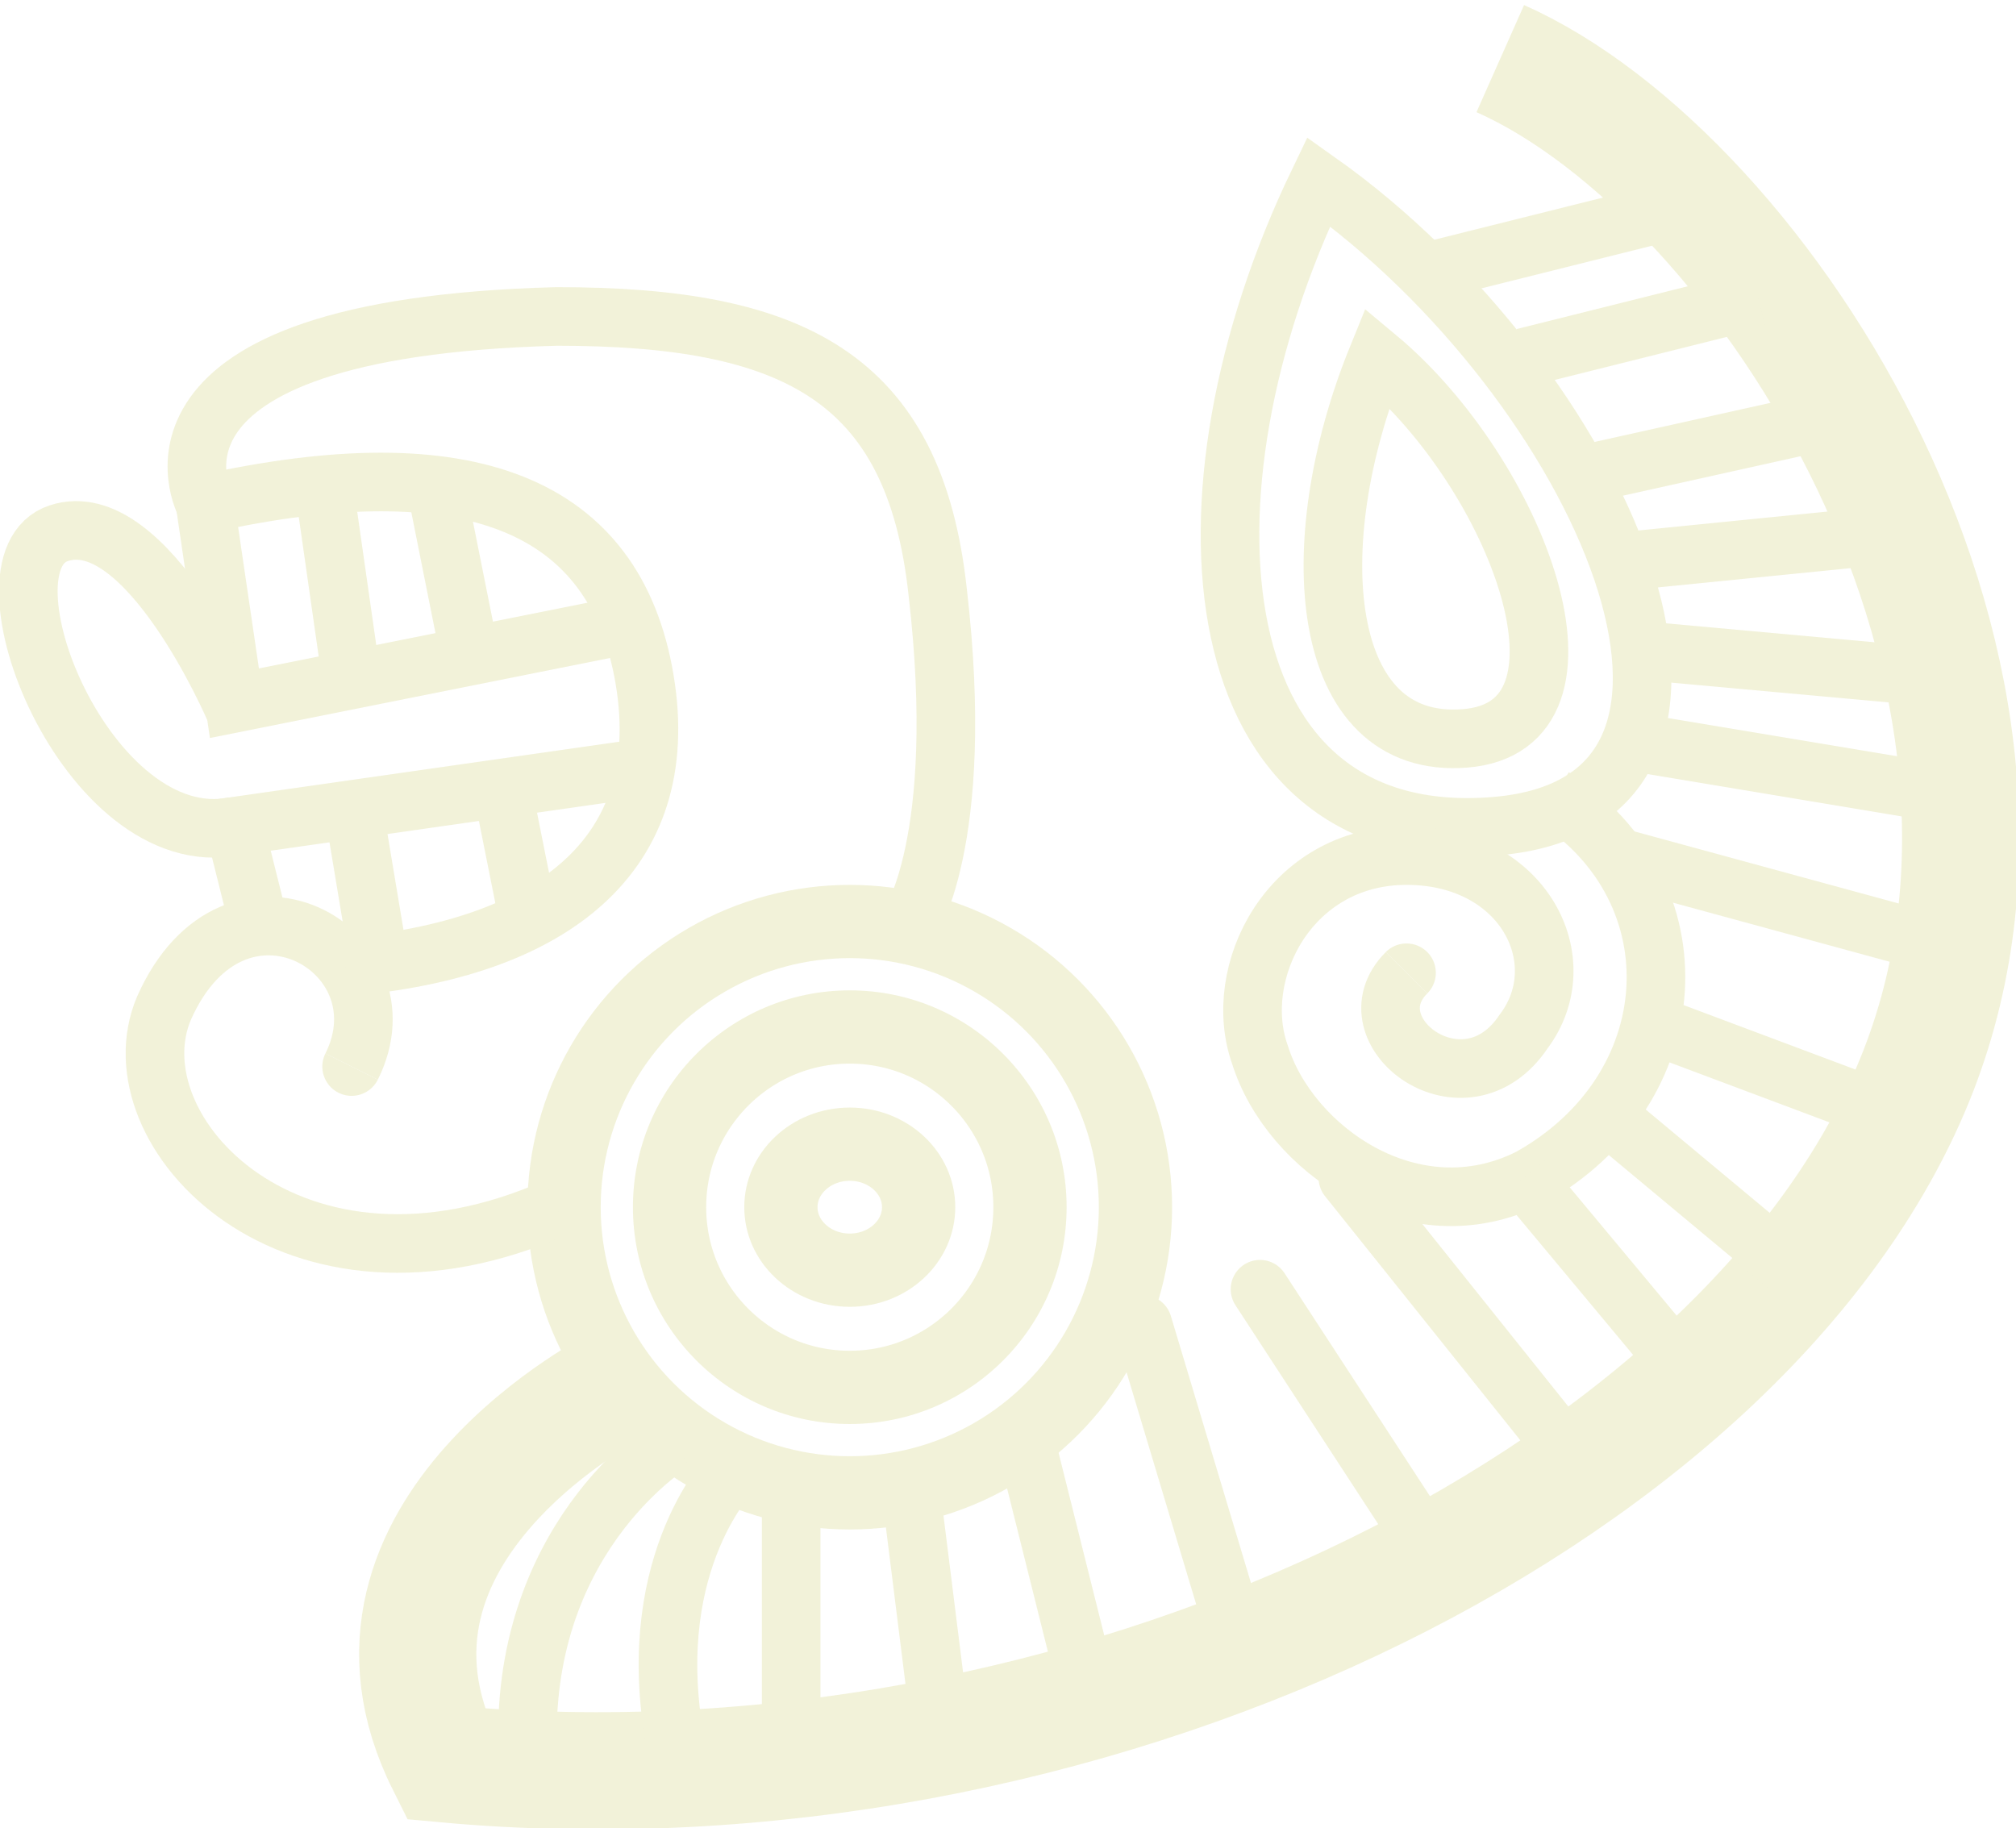 <svg xmlns="http://www.w3.org/2000/svg" fill="none" style="-webkit-print-color-adjust:exact" viewBox="-.5 -1 34.4 31.2">
    <circle cx="14" cy="19.6" r="5.5" transform="matrix(1 0 0 -1 0 39.2)"/>
    <g transform="matrix(1 0 0 -1 0 39.2)">
      <defs>
        <clipPath id="b">
          <use href="#a"/>
        </clipPath>
        <circle id="a" cx="14" cy="19.6" r="5.5" fill="none" stroke="#F2F2D9" stroke-opacity="1" stroke-width="2.5"/>
      </defs>
      <use clip-path="url('#b')" href="#a"/>
    </g>
    <circle cx="14" cy="19.6" r="3.7" transform="matrix(1 0 0 -1 0 39.2)"/>
    <g transform="matrix(1 0 0 -1 0 39.2)">
      <defs>
        <clipPath id="d">
          <use href="#c"/>
        </clipPath>
        <circle id="c" cx="14" cy="19.6" r="3.7" fill="none" stroke="#F2F2D9" stroke-opacity="1" stroke-width="2.5"/>
      </defs>
      <use clip-path="url('#d')" href="#c"/>
    </g>
    <ellipse cx="14" cy="19.6" rx="1.8" ry="1.7" transform="matrix(1 0 0 -1 0 39.2)"/>
    <g transform="matrix(1 0 0 -1 0 39.2)">
      <defs>
        <clipPath id="f">
          <use href="#e"/>
        </clipPath>
        <ellipse id="e" cx="14" cy="19.6" fill="none" stroke="#F2F2D9" stroke-opacity="1" stroke-width="2.5" rx="1.8" ry="1.7"/>
      </defs>
      <use clip-path="url('#f')" href="#e"/>
    </g>
    <path d="M23 5.1c2.4 2 4 6.3 1.5 6.5-2.5.2-2.8-3.3-1.5-6.5Z"/>
    <path stroke="#F2F2D9" d="M23 5.1c2.4 2 4 6.3 1.5 6.5-2.5.2-2.8-3.3-1.5-6.5Z"/>
    <path d="M22 2.1c4.8 3.4 8 10.6 3 11-5 .4-5.6-5.6-3-11Z"/>
    <path stroke="#F2F2D9" d="M22 2.1c4.8 3.4 8 10.6 3 11-5 .4-5.6-5.6-3-11Z"/>
    <path d="M25.1 0c4.5 2 10 10.6 7 17.6-3 7-14.1 12.5-25 11.5-2-4 3-6.5 3-6.5"/>
    <path stroke="#F2F2D9" stroke-width="2" d="M25.1 0c4.5 2 10 10.6 7 17.6-3 7-14.1 12.5-25 11.5-2-4 3-6.5 3-6.5"/>
    <path d="M26 12.6c2.5 1.6 2.3 5-.4 6.5-2 1-4.1-.5-4.6-2.1-.5-1.4.5-3.4 2.5-3.4s2.9 1.8 2 3c-1 1.5-3 0-2-1"/>
    <defs>
      <marker id="g" fill="#F2F2D9" fill-opacity="1" markerHeight="6" markerWidth="6" orient="auto-start-reverse" refX="3" refY="3" viewBox="0 0 6 6">
        <path d="M3 2.5a.5.5 0 0 1 0 1"/>
      </marker>
    </defs>
    <path stroke="#F2F2D9" marker-end="url(#g)" d="M26 12.6c2.5 1.6 2.3 5-.4 6.5-2 1-4.1-.5-4.6-2.1-.5-1.4.5-3.4 2.5-3.4s2.9 1.8 2 3c-1 1.5-3 0-2-1"/>
    <path d="m28 2.6-4 1"/>
    <path stroke="#F2F2D9" d="m28 2.6-4 1"/>
    <path d="m29.5 4.1-4 1"/>
    <path stroke="#F2F2D9" d="m29.5 4.1-4 1"/>
    <path d="m31 6.1-4.5 1"/>
    <path stroke="#F2F2D9" d="m31 6.1-4.5 1"/>
    <path d="m32 8.1-5 .5"/>
    <path stroke="#F2F2D9" d="m32 8.1-5 .5"/>
    <path d="m33 10.6-5.5-.5"/>
    <path stroke="#F2F2D9" d="m33 10.6-5.5-.5"/>
    <path d="m33 12.6-6-1"/>
    <path stroke="#F2F2D9" d="m33 12.6-6-1"/>
    <path d="M32.5 15.1 27 13.6"/>
    <path stroke="#F2F2D9" d="M32.5 15.1 27 13.6"/>
    <path d="m32 18.1-4-1.5"/>
    <path stroke="#F2F2D9" d="m32 18.1-4-1.5"/>
    <path d="m30 20.6-3-2.5"/>
    <path stroke="#F2F2D9" d="m30 20.6-3-2.5"/>
    <path d="m25.5 19.1 2.5 3"/>
    <path stroke="#F2F2D9" d="m25.5 19.1 2.5 3"/>
    <path d="m26.5 24.1-4-5"/>
    <path stroke="#F2F2D9" stroke-linecap="round" d="m26.5 24.1-4-5"/>
    <path d="M24 25.6 21 21"/>
    <path stroke="#F2F2D9" stroke-linecap="round" d="M24 25.6 21 21"/>
    <path d="m19 21.6 1.5 5"/>
    <path stroke="#F2F2D9" stroke-linecap="round" d="m19 21.6 1.5 5"/>
    <path d="m17 23.6 1 4"/>
    <path stroke="#F2F2D9" d="m17 23.6 1 4"/>
    <path d="m15 24.1.5 4"/>
    <path stroke="#F2F2D9" d="m15 24.1.5 4"/>
    <path d="M13 24.6v4"/>
    <path stroke="#F2F2D9" d="M13 24.6v4"/>
    <path d="M12 24.1s-1.5 1.5-1 4.5"/>
    <path stroke="#F2F2D9" d="M12 24.1s-1.5 1.5-1 4.5"/>
    <path d="M11 23.6s-2.5 1.5-2.5 5"/>
    <path stroke="#F2F2D9" d="M11 23.6s-2.5 1.5-2.5 5"/>
    <path d="M9 19.6c-4.5 2-7.6-1.3-6.7-3.4 1.2-2.7 4.2-1 3.2 1"/>
    <defs>
      <marker id="h" fill="#F2F2D9" fill-opacity="1" markerHeight="6" markerWidth="6" orient="auto-start-reverse" refX="3" refY="3" viewBox="0 0 6 6">
        <path d="M3 2.5a.5.5 0 0 1 0 1"/>
      </marker>
    </defs>
    <path stroke="#F2F2D9" marker-end="url(#h)" d="M9 19.6c-4.5 2-7.6-1.3-6.7-3.4 1.2-2.7 4.2-1 3.2 1"/>
    <path d="M5.4 15.5c3.5-.3 5.6-1.9 5.1-4.9-.5-3-3-4-7.5-3 0 0-1.6-3 6-3.2 4 0 6.1 1 6.5 4.7.5 4.3-.5 5.7-.5 5.7"/>
    <path stroke="#F2F2D9" d="M5.4 15.5c3.5-.3 5.6-1.9 5.1-4.9-.5-3-3-4-7.5-3 0 0-1.6-3 6-3.2 4 0 6.1 1 6.5 4.7.5 4.3-.5 5.7-.5 5.7"/>
    <path d="m10.5 12.1-7 1 .5 2"/>
    <path stroke="#F2F2D9" d="m10.5 12.1-7 1 .5 2"/>
    <path d="m6 15.6-.5-3"/>
    <path stroke="#F2F2D9" d="m6 15.6-.5-3"/>
    <path d="m8 12.1.5 2.5"/>
    <path stroke="#F2F2D9" d="m8 12.1.5 2.5"/>
    <path d="m10.5 9.6-7 1.4L3 7.6"/>
    <path stroke="#F2F2D9" d="m10.5 9.6-7 1.4L3 7.6"/>
    <path d="M5.5 10.6 5 7.1"/>
    <path stroke="#F2F2D9" d="M5.5 10.6 5 7.1"/>
    <path d="M7.5 10.1 7 7.6"/>
    <path stroke="#F2F2D9" d="M7.5 10.1 7 7.6"/>
    <path d="M3.5 13.1c-2.5.5-4.5-4.5-3-5s3 3 3 3"/>
    <path stroke="#F2F2D9" d="M3.5 13.1c-2.5.5-4.5-4.5-3-5s3 3 3 3"/>
  </svg>